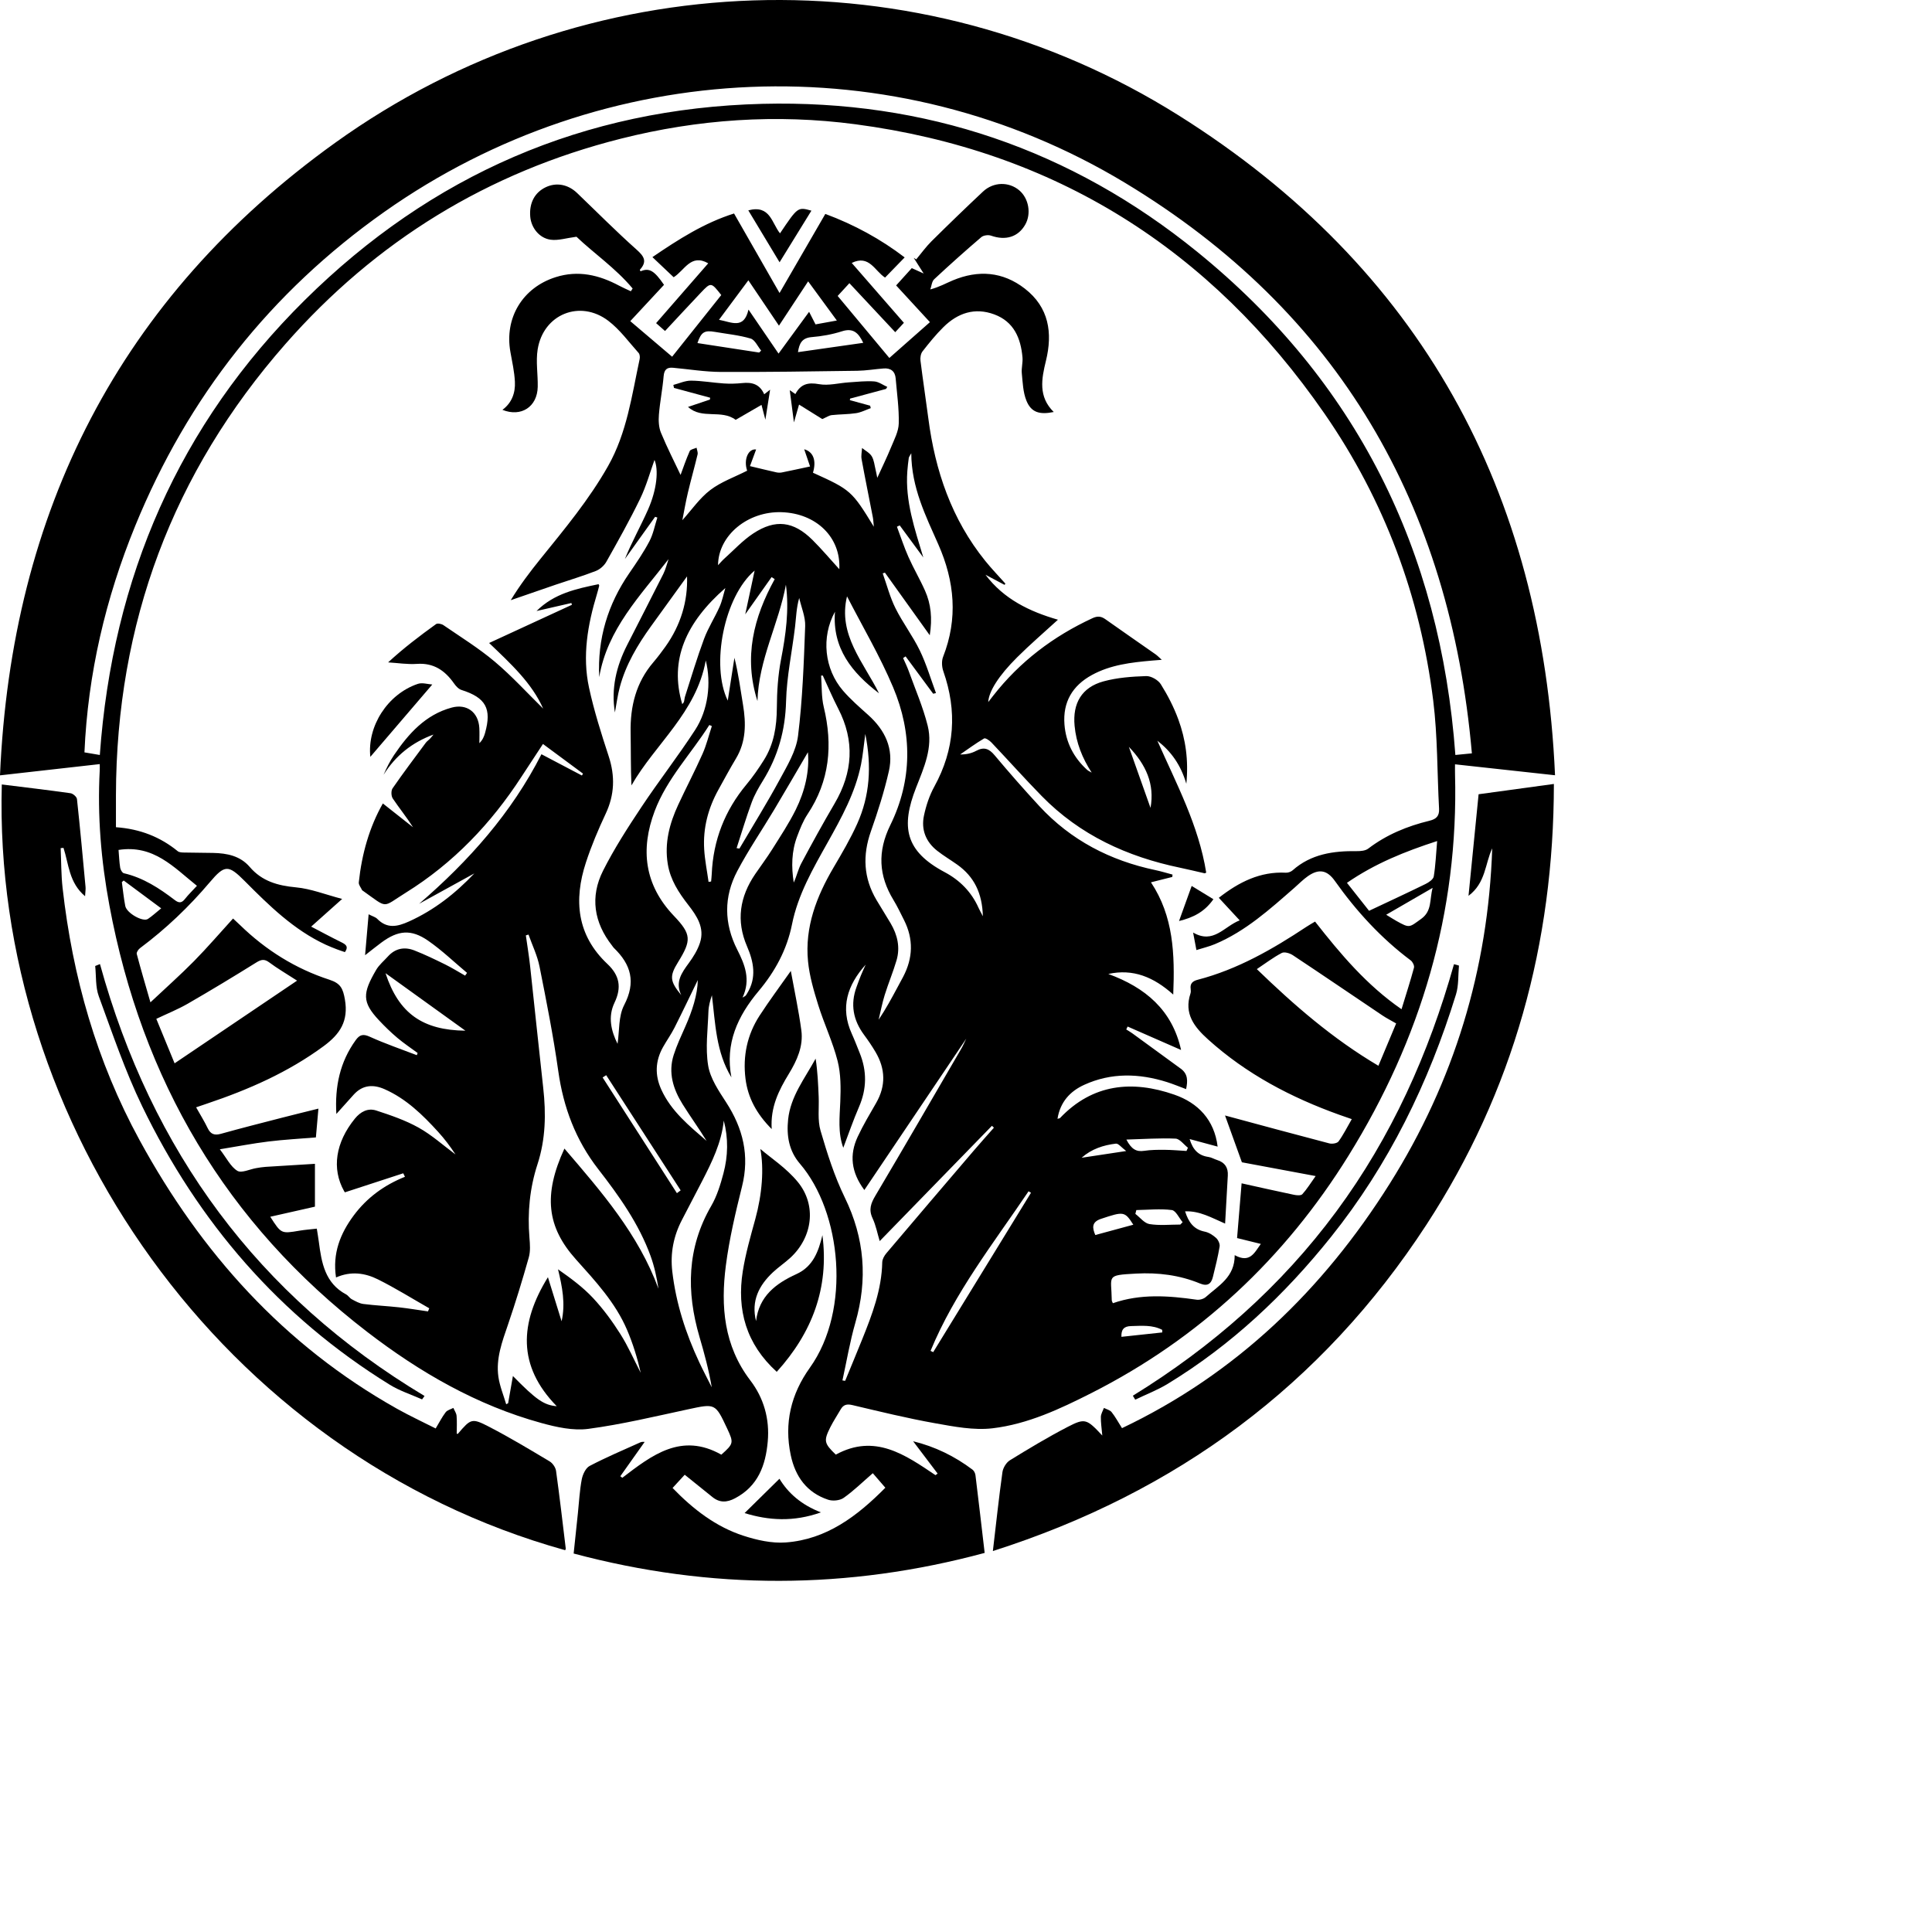 <?xml version="1.0" encoding="utf-8"?>
<!-- Generator: Adobe Illustrator 28.0.0, SVG Export Plug-In . SVG Version: 6.00 Build 0)  -->
<svg version="1.1" id="Sif4" xmlns="http://www.w3.org/2000/svg" xmlns:xlink="http://www.w3.org/1999/xlink" x="0px" y="0px"
	 viewBox="0 0 1024 1024" style="enable-background:new 0 0 1024 1024;" xml:space="preserve">
<path d="M442.988,770.98c20.678-11.278,36.712,0.038,52.842,10.886c0.376-0.279,0.751-0.557,1.127-0.835
	c-4.288-5.661-8.576-11.323-12.98-17.137c11.525,2.81,22.011,7.91,31.511,15.081c0.808,0.61,1.404,1.903,1.532,2.948
	c1.66,13.516,3.218,27.044,4.87,41.152c-72.514,19.578-144.902,19.8-217.846,0.325c0.769-7.294,1.513-14.358,2.257-21.421
	c0.627-5.96,0.916-11.984,2.033-17.85c0.497-2.611,2.069-6.039,4.176-7.143c8.78-4.601,17.939-8.48,26.992-12.55
	c0.794-0.357,1.832-0.17,2.176-0.194c-4.234,5.972-8.563,12.078-12.893,18.185c0.351,0.276,0.702,0.553,1.054,0.829
	c15.67-11.971,31.282-24.195,52.483-12.256c6.515-5.805,6.625-6.292,3.102-13.805c-6.337-13.515-6.297-13.325-20.746-10.227
	c-17.551,3.763-35.07,7.987-52.824,10.356c-8.054,1.075-16.9-0.891-24.94-3.102c-34.186-9.402-64.388-26.849-92.271-48.274
	c-74.903-57.554-119.452-133.618-136.67-226.112c-4.405-23.662-6.411-47.505-5.114-71.58c0.061-1.128,0.008-2.263,0.008-3.265
	C35.476,406.95,18.341,408.882,0,410.95C6.018,271.249,63.305,157.747,177.657,75.669C310.258-19.508,486.816-25.542,624.79,61.211
	c128.135,80.566,192.764,199.017,199.407,349.69c-18.274-1.999-35.362-3.869-53.009-5.8c0,1.707-0.04,3.444,0.006,5.179
	c1.951,73.216-18.111,140.447-56.458,202.253c-33.728,54.361-78.97,96.792-136.27,125.816c-16.631,8.424-33.733,16.459-52.35,18.668
	c-9.948,1.18-20.479-0.888-30.535-2.677c-14.71-2.617-29.256-6.189-43.81-9.62c-2.967-0.7-4.774-0.204-6.224,2.326
	c-1.817,3.172-3.872,6.223-5.501,9.487C436.466,763.706,436.811,765.021,442.988,770.98z M220.925,559.271
	c0.142-0.387,0.284-0.774,0.426-1.16c-3.596-2.659-7.338-5.145-10.747-8.024c-3.428-2.895-6.669-6.045-9.739-9.322
	c-9.083-9.693-8.688-14.338-1.511-26.676c1.555-2.674,4.108-4.771,6.22-7.117c3.936-4.373,8.846-5.272,14.085-3.215
	c5.544,2.177,10.932,4.781,16.282,7.414c3.621,1.782,7.057,3.939,10.576,5.928c0.344-0.484,0.689-0.968,1.033-1.451
	c-6.854-5.734-13.339-12-20.655-17.068c-9.026-6.253-15.951-5.533-24.778,1.014c-2.55,1.892-5.022,3.889-8.618,6.684
	c0.692-7.995,1.257-14.516,1.878-21.689c2.243,1.15,3.652,1.496,4.517,2.377c5.29,5.39,10.652,4.243,16.91,1.412
	c13.35-6.039,24.543-14.835,34.598-25.453c-9.749,5.363-19.497,10.727-29.246,16.09c26.285-22.666,48.946-48.064,64.819-79.258
	c7.653,4.024,14.549,7.651,21.445,11.277c0.195-0.334,0.389-0.668,0.584-1.002c-7-5.181-14-10.363-21.223-15.71
	c-4.149,6.321-7.813,11.852-11.427,17.417c-16.097,24.788-36.101,45.751-61.272,61.399c-12.909,8.025-9.106,8.629-22.756-1.017
	c-0.136-0.096-0.335-0.165-0.395-0.297c-0.634-1.38-1.902-2.839-1.765-4.147c1.575-15.003,5.607-29.271,12.752-41.831
	c5.42,4.277,10.705,8.448,15.989,12.618c-3.479-5.465-7.353-10.2-10.743-15.259c-0.863-1.288-0.95-4.134-0.098-5.367
	c5.665-8.194,11.671-16.152,17.605-24.158c0.586-0.79,1.472-1.352,2.159-2.076c0.683-0.72,1.29-1.511,1.931-2.27
	c-11.365,4.152-20.135,11.196-26.469,21.327c1.613-3.674,3.354-7.23,5.557-10.472c7.705-11.34,16.608-21.352,30.52-25.144
	c8.022-2.186,14.217,2.438,14.682,10.82c0.148,2.673,0.023,5.361,0.023,8.043c1.728-1.709,2.47-3.51,2.998-5.372
	c3.671-12.952,0.381-18.787-12.505-22.85c-1.527-0.481-2.935-2.038-3.916-3.435c-4.813-6.858-10.768-10.995-19.686-10.373
	c-5.041,0.351-10.165-0.495-15.252-0.802c8.149-7.518,16.697-14.013,25.403-20.288c0.787-0.567,2.892-0.139,3.889,0.546
	c9.184,6.315,18.746,12.213,27.234,19.374c9.177,7.742,17.323,16.707,25.647,24.873c-5.993-13.54-17.086-23.722-28.641-34.778
	c15.042-6.941,29.455-13.592,43.868-20.244c-0.086-0.317-0.172-0.633-0.257-0.95c-6.016,1.381-12.033,2.763-18.482,4.243
	c9.373-9.33,21.132-11.784,32.885-14.219c0.23,0.504,0.371,0.659,0.342,0.771c-0.372,1.444-0.732,2.893-1.165,4.32
	c-4.942,16.277-7.89,32.878-4.251,49.715c2.657,12.296,6.494,24.374,10.419,36.347c3.451,10.525,3.159,20.409-1.576,30.494
	c-3.948,8.409-7.593,17.033-10.48,25.854c-6.537,19.973-4.807,38.556,11.379,53.775c6.474,6.087,7.641,12.462,3.767,20.554
	c-3.595,7.507-1.763,15.029,1.62,21.786c1.031-6.794,0.416-14.607,3.486-20.502c6.363-12.218,3.675-21.545-5.46-30.343
	c-0.356-0.343-0.606-0.793-0.915-1.186c-9.652-12.283-11.776-25.887-4.784-39.746c5.891-11.677,13.047-22.773,20.301-33.69
	c9.206-13.856,19.476-27.01,28.529-40.959c6.875-10.594,8.585-24.79,5.596-36.768c-5.042,27.753-26.773,44.174-39.397,66.229
	c-0.404-9.549-0.269-18.845-0.435-28.135c-0.248-13.781,2.861-26.387,12.025-37.104c2.271-2.655,4.385-5.457,6.415-8.302
	c8.155-11.433,11.929-24.147,11.465-37.242c-6.185,8.555-12.656,17.486-19.106,26.433c-7.142,9.906-13.34,20.328-16.531,32.231
	c-1.179,4.4-1.749,8.964-2.596,13.454c-2.09-12.715,0.763-24.475,6.445-35.671c6.395-12.602,12.901-25.149,19.229-37.784
	c1.227-2.45,1.855-5.2,2.76-7.811c-14.997,19.411-32.477,37.153-36.745,62.532c-1.004-20.284,4.53-38.542,15.95-55.12
	c3.769-5.472,7.548-10.996,10.639-16.856c2.039-3.866,2.858-8.374,4.223-12.595c-0.396-0.133-0.792-0.265-1.188-0.398
	c-5.343,7.46-10.686,14.92-16.029,22.379c3.625-8.979,8.336-17.338,12.214-26.068c4.889-11.004,5.672-21.334,3.483-26.455
	c-2.292,6.32-4.309,13.746-7.605,20.553c-5.505,11.367-11.712,22.402-17.909,33.416c-1.158,2.058-3.396,4.034-5.587,4.887
	c-6.956,2.709-14.135,4.841-21.209,7.25c-7.97,2.714-15.921,5.487-23.88,8.234c4.803-7.882,10.178-14.997,15.78-21.928
	c12.768-15.797,25.75-31.378,35.821-49.193c9.99-17.671,12.562-37.361,16.72-56.655c0.22-1.02,0.092-2.551-0.535-3.25
	c-5.208-5.808-9.907-12.348-16.021-17.013c-15.038-11.476-34.507-3.554-37.498,15.118c-1.032,6.445,0.173,13.223,0.036,19.842
	c-0.22,10.629-8.823,16.178-18.706,12.188c5.034-3.721,6.898-9.051,6.606-14.888c-0.265-5.279-1.43-10.525-2.375-15.754
	c-3.267-18.077,6.445-34.132,23.976-39.687c11.949-3.786,22.971-1.174,33.627,4.51c2.025,1.08,4.145,1.985,6.221,2.97
	c0.318-0.487,0.636-0.973,0.954-1.46c-9.036-10.82-20.753-18.803-29.77-27.438c-5.407,0.7-9.688,2.122-13.699,1.571
	c-6.054-0.83-10.291-6.376-10.797-12.166c-0.633-7.243,2.341-12.885,8.262-15.678c5.59-2.636,11.765-1.504,16.558,3.088
	c10.468,10.029,20.679,20.344,31.499,29.975c4.055,3.61,5.758,6.317,1.797,10.684c-0.094,0.103,0.204,0.562,0.332,0.85
	c4.564-1.97,7.236-0.456,12.447,7.165c-5.804,6.248-11.644,12.533-17.88,19.245c7.668,6.518,14.787,12.569,22.179,18.853
	c9.236-11.589,17.698-22.205,26.046-32.68c-5.365-6.842-5.473-6.893-10.784-1.297c-6.296,6.634-12.496,13.361-19.021,20.351
	c-1.633-1.439-3.066-2.701-4.732-4.169c9.393-10.78,18.517-21.251,27.629-31.707c-9.263-5.283-12.559,3.821-18.324,7.381
	c-3.688-3.494-7.278-6.893-11.258-10.664c13.873-9.471,27.539-18.164,43.267-23.122c8.018,14.012,15.888,27.766,24.114,42.142
	c8.4-14.51,16.298-28.154,24.263-41.913c15.4,5.718,29.384,13.365,42.052,23.048c-3.745,3.855-7.062,7.27-10.385,10.69
	c-5.449-3.454-8.363-12.314-17.668-7.759c9.322,10.702,18.447,21.178,27.648,31.741c-1.648,1.781-2.992,3.233-4.592,4.963
	c-8.109-8.67-16.025-17.133-24.296-25.977c-2.198,2.394-3.964,4.317-6.218,6.771c9.037,10.842,18.121,21.742,27.395,32.869
	c7.73-6.823,14.521-12.817,21.509-18.985c-6.383-6.934-12.305-13.366-17.913-19.459c3.085-3.412,5.746-6.356,8.298-9.18
	c1.992,0.906,3.568,1.623,6.294,2.863c-2.212-3.479-3.744-5.889-5.276-8.299c0.443,0.271,0.886,0.541,1.328,0.812
	c2.678-3.206,5.124-6.646,8.079-9.573c8.996-8.913,18.1-17.722,27.337-26.385c5.52-5.177,13.704-5.28,19.176-0.659
	c5.066,4.278,6.49,12.394,3.19,18.192c-3.744,6.579-10.398,8.575-18.119,5.85c-1.484-0.524-4.015-0.196-5.165,0.789
	c-8.479,7.255-16.81,14.689-24.967,22.304c-1.265,1.181-1.402,3.57-2.061,5.401c4.84-1.286,8.291-3.279,11.939-4.8
	c13.497-5.627,26.494-4.67,38.16,4.383c12.778,9.916,14.818,23.412,11.181,38.27c-2.347,9.588-4.139,18.992,4.138,27.118
	c-7.63,1.566-11.987,0.164-14.493-6.042c-1.788-4.428-1.947-9.577-2.43-14.444c-0.276-2.776,0.607-5.664,0.36-8.448
	c-0.903-10.215-4.561-18.949-14.953-22.799c-10.332-3.828-19.379-0.737-26.94,6.731c-4.017,3.967-7.602,8.403-11.083,12.86
	c-0.947,1.212-1.288,3.332-1.09,4.934c1.268,10.235,2.844,20.431,4.172,30.659c3.6,27.738,12.363,53.41,30.152,75.452
	c3.372,4.179,7.118,8.056,10.691,12.073c-0.156,0.212-0.311,0.424-0.467,0.635c-3.368-1.787-6.735-3.574-10.103-5.361
	c9.749,12.962,23.405,19.514,38.416,23.84c-7.459,6.835-14.785,13.117-21.608,19.903c-9.89,9.837-15.054,18.141-15.336,23.748
	c1.016-1.307,1.814-2.339,2.618-3.367c14.132-18.074,31.876-31.492,52.637-41.103c2.606-1.207,4.551-1.064,6.829,0.553
	c8.822,6.262,17.738,12.392,26.595,18.605c0.992,0.696,1.833,1.608,3.296,2.911c-2.297,0.183-3.753,0.288-5.206,0.416
	c-10.974,0.966-21.888,2.212-31.793,7.615c-10.384,5.665-15.5,14.411-14.58,26.243c0.74,9.512,4.879,17.547,11.953,23.998
	c0.703,0.641,1.646,1.019,2.477,1.519c-5.024-7.756-8.219-15.807-9.062-24.826c-1.113-11.909,3.78-20.397,15.342-23.545
	c7.269-1.98,15.033-2.544,22.606-2.79c2.604-0.085,6.34,2.065,7.755,4.324c3.673,5.867,6.907,12.154,9.287,18.651
	c3.862,10.544,5.468,21.552,4.238,34.096c-2.967-10.059-8.062-17.14-15.36-22.82c10.101,22.828,21.927,44.972,25.895,69.919
	c-0.536,0.244-0.697,0.389-0.818,0.362c-4.362-0.984-8.704-2.059-13.081-2.969c-27.989-5.818-53.067-17.317-73.299-37.998
	c-9.085-9.287-17.74-18.994-26.683-28.421c-0.995-1.048-3.174-2.482-3.835-2.093c-4.379,2.578-8.493,5.605-12.693,8.486
	c3.305,0.051,6.078-0.628,8.516-1.932c4.095-2.192,6.783-1.167,9.707,2.319c7.703,9.186,15.617,18.21,23.756,27.014
	c16.71,18.075,37.532,28.845,61.48,33.889c3.06,0.645,6.06,1.576,9.087,2.374c-0.035,0.419-0.069,0.838-0.104,1.257
	c-3.885,0.978-7.769,1.955-11.318,2.848c11.974,18.039,12.678,38.006,11.811,59.491c-10.385-9.312-21.295-13.802-34.421-10.915
	c19.576,7.145,33.872,19.065,38.572,40.286c-9.706-4.255-19.017-8.337-28.328-12.419c-0.242,0.515-0.484,1.03-0.726,1.544
	c1.07,0.679,2.182,1.302,3.205,2.046c8.585,6.242,17.159,12.5,25.726,18.766c3.781,2.766,3.718,6.466,2.783,10.81
	c-3.64-1.35-6.846-2.699-10.151-3.738c-14.77-4.643-29.508-5.073-43.835,1.456c-7.549,3.441-12.752,9.147-14.173,18.019
	c0.754-0.225,1.157-0.221,1.346-0.42c17.335-18.213,38.319-20.137,60.63-12.366c12.511,4.357,21.162,13.308,22.9,27.519
	c-5.046-1.359-9.743-2.625-14.838-3.997c1.686,5.668,4.686,8.731,9.926,9.466c1.607,0.225,3.102,1.162,4.685,1.656
	c4.09,1.276,5.876,4.026,5.619,8.273c-0.502,8.292-0.937,16.587-1.429,25.404c-7.221-3.115-13.515-6.827-21.21-6.487
	c1.817,5.731,4.567,9.583,10.388,10.743c2.172,0.433,4.363,1.825,6.036,3.341c1.131,1.024,2.115,3.152,1.88,4.574
	c-0.893,5.398-2.243,10.726-3.55,16.049c-0.913,3.716-2.819,5.2-6.896,3.517c-10.796-4.456-22.179-5.866-33.765-5.242
	c-16.372,0.882-13.12,0.971-12.959,14.133c0.005,0.439,0.318,0.874,0.589,1.571c14.653-5.109,29.492-3.995,44.403-1.863
	c1.543,0.221,3.697-0.392,4.846-1.422c6.688-6,15.402-10.54,15.318-22.188c8.069,4.407,10.422-1.232,13.855-5.952
	c-4.51-1.112-8.609-2.123-12.592-3.106c0.8-9.671,1.56-18.852,2.401-29.011c9.683,2.14,18.719,4.192,27.789,6.087
	c1.424,0.298,3.65,0.484,4.382-0.312c2.379-2.586,4.237-5.652,7.077-9.627c-14.163-2.644-26.987-5.038-39.095-7.298
	c-2.997-8.315-5.949-16.505-8.944-24.813c18.107,4.882,36.667,9.94,55.279,14.799c1.495,0.39,4.146-0.015,4.89-1.043
	c2.589-3.573,4.576-7.584,7.017-11.82c-2.528-0.878-4.538-1.556-6.535-2.272c-25.601-9.184-49.313-21.617-69.666-39.993
	c-7.32-6.608-12.821-13.627-9.314-24.277c0.251-0.762,0.233-1.674,0.119-2.485c-0.413-2.931,1.153-4.165,3.73-4.835
	c21.08-5.48,39.637-16.155,57.6-28.049c1.466-0.971,3.006-1.828,4.602-2.792c13.563,17.299,27.345,33.669,45.83,46.457
	c2.374-7.759,4.664-14.84,6.601-22.015c0.292-1.08-0.7-3.093-1.714-3.852c-15.762-11.806-28.865-26.117-40.213-42.124
	c-4.073-5.745-8.412-6.616-14.234-2.583c-2.585,1.79-4.808,4.103-7.191,6.184c-13.047,11.394-25.906,23.07-42.173,29.894
	c-3.077,1.291-6.375,2.056-9.79,3.132c-0.668-3.53-1.147-6.063-1.756-9.282c10.843,6.314,16.384-3.246,24.696-6.456
	c-4.048-4.37-7.49-8.085-11.074-11.955c10.716-8.374,21.912-14.013,35.541-13.306c1.185,0.062,2.694-0.476,3.584-1.264
	c9.802-8.681,21.619-10.333,34.057-10.166c2.025,0.027,4.523-0.199,6.017-1.339c9.724-7.417,20.729-11.93,32.464-14.772
	c3.675-0.89,5.283-2.548,5.077-6.388c-1.028-19.112-0.743-38.378-3.101-57.318c-6.873-55.205-25.891-106.206-57.557-151.995
	c-60.4-87.338-142.88-139.453-248.656-153.443c-41.923-5.545-83.445-2.69-124.384,7.645
	c-70.507,17.801-129.869,54.285-177.75,108.817c-59.894,68.214-89.588,148.119-89.831,238.927
	c-0.015,5.621-0.002,11.242-0.002,17.184c12.839,0.924,23.472,5.155,32.772,12.724c0.777,0.633,2.172,0.671,3.287,0.697
	c5.16,0.123,10.324,0.096,15.485,0.212c7.336,0.165,14.315,1.528,19.377,7.438c6.501,7.589,14.864,9.908,24.547,10.81
	c7.858,0.732,15.499,3.795,24.43,6.137c-6.058,5.41-10.749,9.6-16.429,14.672c5.688,2.963,10.719,5.686,15.849,8.209
	c2.337,1.149,4.187,2.196,2.056,5.301c-1.383-0.475-2.789-0.908-4.156-1.439c-2.012-0.782-4.031-1.559-5.988-2.467
	c-16.975-7.877-30.031-20.743-42.981-33.759c-8.651-8.695-10.589-8.721-18.519,0.646c-11.036,13.036-23.297,24.715-36.984,34.926
	c-0.886,0.661-1.937,2.237-1.717,3.072c2.165,8.211,4.582,16.355,7.252,25.645c8.37-7.873,15.977-14.611,23.088-21.836
	c7.107-7.221,13.718-14.931,20.699-22.594c1.394,1.301,2.619,2.404,3.8,3.552c13.586,13.208,29.334,23.061,47.304,28.895
	c5.873,1.907,7.17,4.612,8.182,10.481c1.969,11.421-2.553,18.287-11.214,24.675c-18.87,13.917-39.921,23.116-61.927,30.518
	c-1.806,0.607-3.607,1.227-5.721,1.947c2.276,4.053,4.405,7.44,6.122,11.024c1.569,3.275,3.63,3.963,7.08,2.999
	c10.72-2.994,21.515-5.724,32.294-8.506c6.336-1.636,12.695-3.177,19.328-4.831c-0.492,5.613-0.909,10.362-1.339,15.263
	c-8.656,0.723-16.976,1.163-25.225,2.178c-8.257,1.016-16.444,2.608-25.689,4.115c3.63,4.718,5.735,9.242,9.281,11.411
	c2.216,1.356,6.601-0.857,10.019-1.429c1.641-0.275,3.291-0.558,4.947-0.666c8.559-0.558,17.123-1.06,26.163-1.611
	c0,8.3,0,15.532,0,22.707c-8.01,1.809-15.753,3.557-23.675,5.346c5.806,9.062,5.799,9.022,15.444,7.388
	c2.918-0.495,5.885-0.702,9.216-1.086c0.389,2.501,0.788,4.752,1.083,7.017c1.437,11.035,3.238,21.851,14.449,27.839
	c1.143,0.61,1.889,1.965,3.032,2.573c1.938,1.031,3.985,2.224,6.096,2.495c6.265,0.804,12.596,1.083,18.878,1.776
	c5.147,0.567,10.26,1.434,15.389,2.167c0.227-0.549,0.453-1.098,0.68-1.647c-9.032-5.144-17.873-10.673-27.16-15.306
	c-6.807-3.395-14.267-4.549-22.258-1.037c-1.939-12.73,2.223-23.23,9.378-32.866c6.988-9.41,16.17-16.101,27.153-20.494
	c-0.299-0.619-0.597-1.239-0.896-1.858c-10.152,3.313-20.305,6.626-30.907,10.086c0.313,0.43-0.133-0.069-0.452-0.638
	c-6.677-11.91-4.523-25.794,5.681-38.37c3.073-3.787,6.975-5.78,11.383-4.341c7.661,2.501,15.436,5.158,22.429,9.063
	c6.986,3.901,13.073,9.414,19.555,14.22c-2.777-4.25-5.839-8.294-9.242-12.027c-8.222-9.02-16.925-17.511-28.315-22.554
	c-6.044-2.676-11.684-2.33-16.396,2.877c-2.953,3.264-5.881,6.55-9.194,10.242c-0.859-14.581,1.903-27.572,10.271-39.146
	c2.085-2.883,3.901-3.405,7.456-1.786C204.115,553.18,212.595,556.06,220.925,559.271z M446.507,731.658
	c0.482,0.071,0.965,0.142,1.447,0.213c3.017-7.342,6.076-14.667,9.041-22.031c5.289-13.136,10.318-26.331,10.609-40.798
	c0.033-1.623,1.079-3.485,2.182-4.789c15.389-18.184,30.857-36.301,46.336-54.409c3.503-4.098,7.117-8.102,10.68-12.149
	c-0.352-0.332-0.705-0.664-1.057-0.996c-19.847,20.389-39.695,40.777-59.489,61.112c-1.186-3.935-1.983-8.274-3.792-12.138
	c-2.132-4.553-0.883-7.889,1.495-11.901c15.344-25.895,30.418-51.951,45.556-77.967c0.914-1.571,1.625-3.259,2.644-5.328
	c-18.154,26.963-35.97,53.423-54.038,80.257c-7.069-9.52-7.949-18.721-3.537-28.195c2.87-6.162,6.386-12.034,9.784-17.937
	c5.233-9.092,4.943-18.079-0.294-26.979c-1.853-3.149-3.921-6.191-6.098-9.128c-5.786-7.808-7.37-16.211-3.971-25.422
	c0.747-2.026,1.467-4.064,2.285-6.061c0.793-1.938,1.695-3.83,2.55-5.743c-9.716,10.827-13.649,22.796-7.357,36.673
	c1.509,3.328,2.798,6.757,4.173,10.145c3.89,9.578,3.786,19.022-0.359,28.586c-3.047,7.031-5.53,14.306-8.34,21.671
	c-2.935-8.009-1.914-16.196-1.583-24.465c0.288-7.185,0.322-14.692-1.431-21.573c-2.571-10.096-7.158-19.66-10.27-29.643
	c-2.359-7.566-4.648-15.346-5.407-23.181c-1.756-18.109,4.501-34.32,13.543-49.694c4.462-7.586,8.964-15.219,12.554-23.232
	c6.641-14.82,7.723-30.356,4.263-47.553c-0.856,6.272-1.269,11.243-2.247,16.1c-3.034,15.062-10.379,28.329-17.776,41.542
	c-7.727,13.802-15.679,27.539-18.823,43.276c-2.688,13.451-9.018,25.027-17.666,35.335c-11.171,13.315-17.878,27.833-14.452,45.776
	c-8.197-13.45-8.511-28.601-10.337-43.533c-0.94,2.839-1.737,5.691-1.836,8.567c-0.328,9.58-1.679,19.377-0.156,28.685
	c1.119,6.84,5.58,13.398,9.51,19.459c8.965,13.824,12.541,28.232,8.456,44.594c-3.459,13.851-6.755,27.847-8.582,41.977
	c-2.788,21.564-1.066,42.475,12.944,60.829c7.17,9.394,10.326,20.433,9.264,32.407c-1.126,12.69-5.14,23.672-17.334,30.102
	c-4.324,2.28-8.141,2.461-11.991-0.651c-4.747-3.838-9.508-7.659-14.681-11.824c-2.054,2.237-4.133,4.501-6.442,7.015
	c10.966,11.316,22.928,20.562,37.586,25.322c7.137,2.318,15.039,4.099,22.404,3.553c21.631-1.604,37.865-13.937,52.789-29.013
	c-2.455-2.841-4.661-5.393-6.646-7.691c-5.553,4.803-10.201,9.39-15.472,13.092c-2.021,1.419-5.781,1.772-8.203,0.967
	c-11.292-3.751-17.403-12.219-19.819-23.618c-3.599-16.981,0.139-32.371,10.138-46.357c22.022-30.803,16.73-82.528-5.296-108.152
	c-5.796-6.743-7.138-14.782-6.235-23.417c1.281-12.264,8.829-21.703,14.579-32.24c1.064,6.822,1.342,13.564,1.621,20.307
	c0.247,5.973-0.65,12.282,0.98,17.85c3.529,12.056,7.368,24.213,12.859,35.461c10.564,21.639,12.193,43.46,5.58,66.408
	C450.459,711.131,448.749,721.471,446.507,731.658z M780.13,399.292c-11.498-131.605-70.607-234.085-183.801-302.367
	c-122.49-73.891-276.123-66.837-392.671,15.415c-60.235,42.51-104.11,98.177-131.982,166.361
	c-15.718,38.45-25.101,78.383-26.917,120.071c3.072,0.522,5.451,0.927,8.148,1.386c6.709-94.034,41.916-175.074,108.661-241.12
	c66.96-66.26,148.024-101.643,242.601-104.001c86.277-2.151,163.501,24.146,230.358,78.412
	c84.385,68.493,128.918,158.212,136.851,266.703C774.078,399.887,776.483,399.651,780.13,399.292z M397.496,247.05
	c5.444,1.296,9.713,2.348,14.003,3.306c0.917,0.205,1.946,0.241,2.864,0.058c4.707-0.938,9.394-1.973,14.99-3.166
	c-0.881-2.588-2.038-5.989-3.107-9.131c4.756,1.327,6.591,5.851,4.639,12.44c19.988,9.032,20.642,9.606,32.263,28.613
	c-0.216-2.137-0.253-3.599-0.526-5.015c-1.981-10.264-4.081-20.506-5.96-30.788c-0.347-1.897,0.142-3.946,0.245-5.925
	c1.756,1.436,4.022,2.562,5.133,4.39c1.232,2.029,1.44,4.691,2.036,7.092c0.357,1.44,0.605,2.907,0.897,4.341
	c2.567-5.642,5.118-10.839,7.304-16.186c1.678-4.104,3.977-8.369,4.082-12.61c0.197-7.944-0.957-15.925-1.629-23.884
	c-0.326-3.859-2.653-5.58-6.413-5.292c-4.644,0.356-9.273,1.163-13.916,1.228c-24.112,0.341-48.227,0.725-72.34,0.616
	c-8.45-0.038-16.892-1.446-25.34-2.215c-3.269-0.298-4.689,1.001-4.984,4.497c-0.571,6.788-1.94,13.508-2.496,20.296
	c-0.261,3.185-0.108,6.753,1.085,9.641c3.273,7.925,7.197,15.581,10.398,22.359c1.291-3.466,2.859-8.142,4.847-12.632
	c0.418-0.943,2.379-1.203,3.629-1.778c0.2,1.192,0.794,2.477,0.535,3.559c-1.619,6.779-3.535,13.487-5.14,20.268
	c-1.174,4.958-2.022,9.992-2.935,14.586c4.976-5.517,9.174-11.701,14.812-15.993c5.743-4.371,12.904-6.879,19.536-10.249
	c-2.021-5.945,0.649-11.825,4.751-11.235C399.682,241.151,398.546,244.217,397.496,247.05z M271.856,729.318
	c12.297,12.547,16.435,15.451,23.23,16.005c-20.992-21.425-19.644-44.198-4.677-68.371c2.444,7.874,4.815,15.508,7.246,23.341
	c2.126-9.35,0.353-18.247-1.895-27.535c6.739,4.714,13.195,9.464,18.571,15.222c5.416,5.801,10.194,12.33,14.449,19.048
	c4.135,6.528,7.253,13.701,10.818,20.591c-1.774-7.819-4.125-15.427-7.228-22.716c-6.171-14.497-16.804-25.899-27.134-37.422
	c-15.352-17.125-17.424-34.074-6.082-58.711c19.573,22.825,39.262,45.405,49.848,74.28c-0.931-6-2.174-11.837-4.196-17.39
	c-6.227-17.104-16.691-31.781-27.714-45.975c-11.987-15.437-18.484-32.732-21.199-51.989c-2.62-18.576-6.268-37.02-9.94-55.427
	c-1.157-5.799-3.847-11.291-5.835-16.924c-0.471,0.145-0.941,0.291-1.412,0.436c0.761,5.411,1.662,10.807,2.257,16.237
	c2.358,21.509,4.539,43.037,6.948,64.54c1.536,13.715,1.296,27.216-3.027,40.499c-4.122,12.665-5.368,25.68-4.267,38.965
	c0.286,3.456,0.57,7.168-0.348,10.422c-3.373,11.957-7.004,23.857-11.022,35.613c-3.088,9.034-6.484,17.999-5.09,27.688
	c0.711,4.943,2.712,9.7,4.13,14.542c0.342-0.179,0.684-0.357,1.025-0.536C270.107,739.244,270.901,734.737,271.856,729.318z
	 M496.089,367.336c-0.494,0.12-0.987,0.239-1.481,0.359c-4.874-6.597-9.749-13.194-14.623-19.791
	c-0.441,0.294-0.882,0.589-1.322,0.883c0.981,2.245,2.093,4.443,2.921,6.743c3.48,9.669,7.623,19.181,10.107,29.105
	c2.889,11.544-1.996,22.233-6.14,32.802c-8.161,20.817-5.848,33.683,15.186,44.846c7.976,4.233,14.145,10.459,17.895,18.849
	c0.498,1.114,1.111,2.177,2.307,4.499c-0.317-12.341-4.696-21.032-13.584-27.359c-3.522-2.508-7.276-4.71-10.662-7.383
	c-6.003-4.738-8.543-11.212-6.976-18.597c1.122-5.287,2.895-10.654,5.49-15.373c10.864-19.753,12.179-40.026,4.776-61.16
	c-0.808-2.306-0.989-5.419-0.121-7.632c7.959-20.291,6.133-39.967-2.53-59.581c-6.697-15.162-14.242-30.141-14.34-48.321
	c-0.78,1.447-1.246,1.956-1.325,2.52c-0.32,2.3-0.581,4.613-0.757,6.929c-1.217,15.98,3.948,30.746,8.462,45.78
	c-4.168-5.661-8.336-11.322-12.503-16.983c-0.49,0.235-0.98,0.469-1.471,0.704c2.013,5.357,3.782,10.824,6.104,16.044
	c2.696,6.062,6.097,11.81,8.791,17.873c3.152,7.095,3.918,14.586,2.499,23.606c-8.372-11.694-16.065-22.438-23.758-33.182
	c-0.391,0.128-0.782,0.256-1.173,0.384c2.199,6.165,3.839,12.608,6.736,18.425c3.844,7.718,9.17,14.704,12.926,22.456
	C491.014,351.992,493.282,359.795,496.089,367.336z M442.55,324.23c-7.397,13.455-5.651,30.382,4.315,41.896
	c4.01,4.633,8.703,8.702,13.283,12.807c8.969,8.039,13.687,17.881,10.971,29.818c-2.454,10.785-5.833,21.408-9.518,31.85
	c-4.494,12.739-3.941,24.77,2.956,36.423c2.455,4.149,5.057,8.211,7.505,12.365c3.607,6.122,5.151,12.708,3.113,19.632
	c-1.822,6.192-4.345,12.175-6.263,18.342c-1.333,4.288-2.166,8.732-3.222,13.107c3.84-5.717,6.879-11.37,9.919-17.021
	c1.023-1.903,2.064-3.798,3.071-5.71c5.245-9.961,5.57-20.01,0.455-30.121c-1.8-3.558-3.499-7.188-5.57-10.586
	c-7.898-12.961-8.547-25.729-1.682-39.71c11.716-23.859,11.697-48.777,1.512-72.981c-6.999-16.634-16.278-32.309-24.459-48.26
	c-4.932,20.283,8.775,34.956,16.957,51.383C451.609,356.536,441.065,343.676,442.55,324.23z M410.603,306.965
	c-0.545-0.367-1.09-0.734-1.636-1.1c-4.626,6.533-9.252,13.065-13.976,19.736c1.628-7.575,3.248-15.117,4.982-23.187
	c-16.163,13.676-23.375,50.236-14.247,68.92c1.148-7.373,2.341-15.037,3.534-22.701c2.129,8.509,3.194,16.732,4.549,24.908
	c1.644,9.918,1.656,19.512-3.746,28.514c-3.251,5.416-6.237,10.991-9.299,16.519c-5.446,9.833-8.221,20.375-7.531,31.609
	c0.354,5.772,1.521,11.494,2.321,17.239c0.448-0.066,0.896-0.133,1.344-0.2c0.114-1.317,0.279-2.631,0.335-3.951
	c0.765-17.91,6.921-33.685,18.409-47.476c3.398-4.079,6.449-8.493,9.27-12.997c5.283-8.434,6.778-17.774,6.83-27.671
	c0.045-8.574,0.606-17.281,2.231-25.679c2.534-13.101,4.344-26.129,2.574-39.562c-3.804,20.734-14.462,39.713-15.089,61.675
	C394.061,348.339,399.43,327.268,410.603,306.965z M666.144,513.653c19.688,19.04,40.127,36.865,64.443,51.227
	c3.233-7.718,6.263-14.951,9.4-22.438c-2.735-1.583-5.089-2.771-7.26-4.231c-15.838-10.645-31.604-21.399-47.509-31.943
	c-1.587-1.052-4.459-1.912-5.857-1.181C674.834,507.455,670.716,510.606,666.144,513.653z M157.463,519.755
	c-5.939-3.84-10.519-6.486-14.721-9.635c-2.607-1.954-4.308-1.597-6.934,0.04c-11.969,7.459-24.044,14.757-36.26,21.803
	c-5.232,3.018-10.898,5.282-16.698,8.047c3.138,7.636,6.13,14.916,9.689,23.575C114.411,548.819,135.431,534.629,157.463,519.755z
	 M361.084,527.446c-3.353-6.886,0.21-11.834,3.987-16.978c2.42-3.297,4.688-6.959,5.936-10.81c2.563-7.907-1.645-14.17-6.234-20.062
	c-5.056-6.491-9.457-13.233-10.832-21.604c-1.835-11.166,0.906-21.487,5.528-31.449c4.196-9.045,8.84-17.887,12.889-26.996
	c2.091-4.704,3.318-9.792,4.936-14.707c-0.446-0.192-0.892-0.384-1.337-0.576c-9.628,15.238-22.502,28.466-28.967,45.63
	c-7.649,20.306-5.456,39.114,10.153,55.493c9.367,9.829,9.397,12.963,2.259,24.533C354.794,517.384,354.965,520.006,361.084,527.446
	z M383.616,593.943c-1.209,11.713-6.279,21.954-11.511,32.132c-3.496,6.802-7.03,13.584-10.583,20.356
	c-4.537,8.647-6.332,17.77-5.195,27.512c1.965,16.847,7.109,32.735,14.263,48.024c2.1,4.488,4.425,8.871,6.646,13.303
	c-1.545-9.182-3.938-17.96-6.495-26.689c-7.024-23.981-6.687-47.173,6.246-69.46c3.033-5.227,4.876-11.289,6.446-17.186
	C385.884,612.726,386.089,603.332,383.616,593.943z M428.214,398.697c-5.726,9.769-11.75,20.202-17.929,30.543
	c-6.475,10.837-13.639,21.301-19.52,32.446c-7.194,13.633-7.074,27.753,0.002,41.678c3.972,7.816,7.267,15.813,2.793,25.371
	c1.173-0.717,1.481-0.82,1.656-1.032c0.315-0.38,0.557-0.821,0.817-1.244c5.106-8.302,3.451-16.664-0.088-24.861
	c-5.89-13.643-3.853-26.281,4.301-38.278c2.993-4.403,6.214-8.66,9.042-13.165c4.323-6.89,8.857-13.709,12.461-20.975
	C426.682,419.234,429.105,408.571,428.214,398.697z M390.411,449.529c0.504,0.075,1.009,0.151,1.513,0.226
	c7.144-12.146,14.61-24.117,21.311-36.502c3.996-7.386,8.737-15.18,9.738-23.215c2.398-19.253,3.065-38.746,3.787-58.166
	c0.183-4.931-2.045-9.952-3.165-14.931c-1.524,5.29-1.612,10.289-2.199,15.229c-1.569,13.2-4.429,26.348-4.767,39.567
	c-0.391,15.339-4.277,29.1-12.241,41.993c-2.265,3.667-4.471,7.478-5.954,11.5C395.484,433.228,393.055,441.418,390.411,449.529z
	 M436.095,358.051c-0.297,0.01-0.593,0.02-0.89,0.03c0.424,5.559,0.115,11.294,1.403,16.645c4.867,20.212,3.152,39.182-8.601,56.852
	c-2.362,3.551-3.963,7.679-5.485,11.703c-3.007,7.948-3.134,16.175-1.82,24.486c1.576-3.373,2.328-7.03,4.013-10.189
	c5.692-10.676,11.534-21.282,17.654-31.718c9.674-16.494,10.763-33.125,1.896-50.293
	C441.312,369.848,438.806,363.897,436.095,358.051z M761.713,445.774c-17.034,5.518-32.881,11.864-47.802,22.147
	c4.299,5.436,8.262,10.447,11.722,14.822c10.492-4.95,20.258-9.464,29.915-14.2c1.749-0.858,4.115-2.454,4.371-4.01
	C760.901,458.541,761.144,452.428,761.713,445.774z M428.333,149.123c-5.424,8.233-10.311,15.653-15.47,23.483
	c-5.629-8.345-10.8-16.01-16.218-24.042c-5.338,7.18-10.304,13.861-15.563,20.935c6.688,1.23,13.182,5.246,15.636-5.412
	c5.682,8.319,10.646,15.587,15.931,23.325c5.516-7.545,10.582-14.475,16.19-22.146c1.361,2.662,2.289,4.476,3.405,6.659
	c3.493-0.632,7.094-1.283,11.303-2.044C438.262,162.67,433.483,156.149,428.333,149.123z M62.83,450.483
	c0.302,3.573,0.401,6.548,0.88,9.461c0.176,1.074,1.087,2.693,1.933,2.889c10.281,2.373,18.829,7.977,27.018,14.234
	c2.173,1.66,3.636,1.605,5.354-0.577c1.826-2.319,3.969-4.389,6.364-6.991C92.114,459.701,81.458,447.593,62.83,450.483z
	 M444.856,301.691c0.892-16.945-12.262-29.631-30.608-30.221c-17.815-0.573-33.519,12.186-33.676,28.093
	c1.332-1.4,2.241-2.498,3.293-3.437c5.066-4.524,9.738-9.659,15.35-13.366c11.761-7.77,21.381-6.527,31.38,3.383
	C435.406,290.91,439.777,296.122,444.856,301.691z M369.854,519.437c-3.852,7.908-8.002,16.651-12.368,25.285
	c-1.796,3.551-4.141,6.82-6.091,10.299c-4.102,7.321-4.375,14.829-0.886,22.484c5.25,11.519,14.785,19.2,24.002,27.185
	c-4.077-6.607-8.616-12.87-12.702-19.415c-4.998-8.006-7.748-16.689-4.742-26.111c1.657-5.196,4.009-10.182,6.221-15.186
	C366.933,535.735,369.692,527.3,369.854,519.437z M361.61,373.22c0.328-0.435,0.754-0.781,0.881-1.213
	c0.278-0.948,0.305-1.973,0.609-2.91c3.302-10.198,6.343-20.494,10.078-30.532c2.184-5.869,5.673-11.24,8.225-16.99
	c1.391-3.134,2.052-6.593,3.042-9.905C363.664,329.858,354.597,349.727,361.61,373.22z M246.667,546.288
	c-14.434-10.392-28.384-20.435-42.334-30.479C211.371,537.238,224.095,546.009,246.667,546.288z M493.21,715.995
	c0.469,0.221,0.939,0.442,1.408,0.664c17.277-28.158,34.554-56.316,51.831-84.474c-0.43-0.263-0.859-0.526-1.289-0.788
	C526.639,658.858,505.999,685.019,493.21,715.995z M734.71,484.831c2.394,1.458,3.905,2.444,5.476,3.322
	c7.047,3.938,6.704,3.44,13.068-1.129c5.844-4.196,4.365-10.152,6.071-16.436C750.81,475.515,743.115,479.968,734.71,484.831z
	 M457.536,181.712c-2.482-5.183-5.226-8.067-11.288-6.118c-5.152,1.656-10.63,2.637-16.032,3.08
	c-5.14,0.421-6.582,3.299-7.269,7.971C434.514,184.995,445.741,183.394,457.536,181.712z M65.575,466.698
	c-0.33,0.276-0.66,0.552-0.989,0.827c0.585,4.225,0.987,8.486,1.808,12.665c0.746,3.8,9.357,8.643,12.018,6.863
	c2.311-1.545,4.37-3.466,7.027-5.614C78.621,476.38,72.098,471.539,65.575,466.698z M402.377,186.854
	c0.352-0.343,0.704-0.686,1.055-1.029c-1.837-2.212-3.293-5.707-5.586-6.389c-6.122-1.821-12.605-2.425-18.941-3.529
	c-5.573-0.971-7.28,0.122-9.25,5.926C380.557,183.506,391.467,185.18,402.377,186.854z M597.005,603.995
	c2.691,5.195,5.35,6.578,9.378,5.971c3.6-0.542,7.302-0.565,10.957-0.537c3.844,0.029,7.685,0.391,11.528,0.607
	c0.254-0.571,0.509-1.141,0.763-1.712c-2.187-1.689-4.314-4.726-6.571-4.825C614.697,603.131,606.291,603.732,597.005,603.995z
	 M358.777,632.4c0.662-0.496,1.324-0.993,1.986-1.489c-13.156-20.347-26.313-40.693-39.469-61.04
	c-0.629,0.406-1.258,0.812-1.888,1.218C332.53,591.526,345.654,611.963,358.777,632.4z M625.596,649.041
	c0.406-0.417,0.813-0.834,1.219-1.251c-1.901-2.251-3.589-6.162-5.743-6.438c-6.162-0.789-12.513-0.103-18.79,0.003
	c-0.173,0.676-0.346,1.352-0.519,2.027c2.478,1.886,4.763,4.967,7.475,5.405C614.566,649.649,620.13,649.041,625.596,649.041z
	 M580.531,654.592c6.735-1.831,13.443-3.654,20.149-5.468c-4.559-7.166-5.128-7.095-17.117-3.109
	C578.349,647.749,579.012,650.982,580.531,654.592z M609.795,428.194c2.296-12.623-2.45-22.966-11.475-32.354
	C602.266,406.965,606.036,417.594,609.795,428.194z M594.378,708.548c7.534-0.81,14.589-1.568,21.644-2.327
	c-0.01-0.457-0.021-0.914-0.031-1.371c-5.19-2.713-10.853-2.134-16.514-2.002C595.637,702.937,594.213,704.732,594.378,708.548z
	 M573.266,613.641c7.442-1.126,14.884-2.252,23.639-3.577c-2.492-1.864-4.115-4.073-5.457-3.914
	C584.814,606.933,578.518,608.992,573.266,613.641z"/>
<path d="M230.914,757.117c1.979-3.289,3.403-6.131,5.305-8.605c0.873-1.135,2.683-1.55,4.069-2.291
	c0.597,1.402,1.589,2.771,1.71,4.213c0.263,3.122,0.081,6.281,0.081,9.453c0.065,0.007,0.503,0.17,0.608,0.047
	c6.89-8.025,7.327-8.485,16.658-3.652c10.903,5.647,21.449,11.997,31.996,18.301c1.597,0.955,3.124,3.207,3.379,5.041
	c1.902,13.672,3.478,27.39,5.135,41.095c0.035,0.292-0.187,0.615-0.294,0.922C117.731,771.07-4.022,595.34,0.953,415.779
	c12.142,1.509,24.313,2.938,36.444,4.65c1.296,0.183,3.268,1.912,3.396,3.09c1.685,15.544,3.107,31.117,4.553,46.686
	c0.104,1.122-0.112,2.274-0.262,4.815c-8.59-7.248-8.62-17.108-11.436-25.635c-0.498,0.048-0.996,0.096-1.494,0.144
	c0.32,7.044,0.237,14.134,1.023,21.126c5.293,47.071,18.034,91.931,40.803,133.651c32.586,59.708,76.49,108.668,136.32,142.295
	C217.065,750.404,224.132,753.674,230.914,757.117z"/>
<path d="M526.243,822.082c1.74-14.768,3.185-28.318,5.071-41.806c0.319-2.283,2.033-5.116,3.96-6.303
	c10.037-6.181,20.162-12.277,30.625-17.691c9.231-4.777,10.091-4.227,18.339,4.579c-0.341-3.974-0.83-6.937-0.755-9.885
	c0.041-1.595,1.044-3.165,1.613-4.747c1.383,0.713,3.177,1.097,4.066,2.205c1.947,2.426,3.435,5.22,5.525,8.517
	c60.372-28.729,106.496-73.273,141.881-129.549c34.152-54.315,52.189-113.619,54.339-177.765
	c-3.839,8.138-3.375,18.268-12.565,25.161c1.863-18.751,3.604-36.282,5.348-53.834c12.999-1.777,26.123-3.571,39.902-5.454
	c-0.061,84.361-21.364,162.758-67.559,233.625C700.577,734.206,623.494,791.089,526.243,822.082z"/>
<path d="M600.437,739.755c42.029-25.906,78.462-57.888,107.832-97.637c29.247-39.583,49.056-83.731,62.371-131.071
	c0.88,0.242,1.76,0.485,2.64,0.727c-0.479,5.105-0.092,10.478-1.572,15.274c-14.44,46.812-35.571,90.221-66.336,128.652
	c-24.557,30.675-52.801,57.258-86.461,77.766c-5.43,3.308-11.47,5.614-17.228,8.383
	C601.268,741.151,600.853,740.453,600.437,739.755z"/>
<path d="M52.983,510.976c27.306,98.937,83.677,175.978,172.034,228.923c-0.437,0.604-0.873,1.208-1.31,1.812
	c-5.742-2.569-11.864-4.523-17.168-7.801c-58.421-36.096-101.444-86.139-131.187-147.588c-9.078-18.756-15.789-38.688-22.995-58.298
	c-1.805-4.912-1.329-10.662-1.901-16.026C51.298,511.657,52.141,511.317,52.983,510.976z"/>
<path d="M196.284,401.143c-1.714-16.133,9.045-33.233,25.204-38.685c2.313-0.781,5.219,0.194,7.635,0.344
	C217.832,375.984,206.981,388.654,196.284,401.143z"/>
<path d="M396.616,111.491c11.657-3.104,12.428,6.847,16.806,12.18c9.422-14.017,9.422-14.017,16.641-12.014
	c-5.52,8.95-10.976,17.796-16.874,27.358C407.472,129.52,402.143,120.67,396.616,111.491z"/>
<path d="M631.613,469.569c4.172,2.55,7.717,4.716,11.517,7.039c-4.734,6.736-10.68,9.697-18.219,11.556
	C627.188,481.848,629.222,476.204,631.613,469.569z"/>
<path d="M400.717,700.211c1.592-13.232,10.477-19.94,21.418-24.92c8.851-4.03,11.695-12.047,13.766-20.642
	c3.607,27.997-5.445,51.703-24.209,72.445c-16.204-14.712-21.255-32.787-18-53.311c1.477-9.316,4.108-18.476,6.618-27.596
	c3.682-13.38,4.651-26.827,2.691-37.209c5.342,4.603,13.832,10.104,19.913,17.567c10.059,12.346,7.735,29.26-3.973,40.061
	c-2.932,2.705-6.294,4.947-9.208,7.67C402.279,681.241,398.042,689.47,400.717,700.211z"/>
<path d="M409.021,598.431c-7.959-7.987-12.642-16.559-13.898-26.729c-1.476-11.947,0.892-23.266,7.467-33.396
	c5.204-8.018,10.938-15.692,16.559-23.693c1.929,10.655,4.173,21,5.579,31.458c1.134,8.44-2.304,15.997-6.618,23.068
	C412.786,577.865,408.252,586.828,409.021,598.431z"/>
<path d="M435.114,801.588c-14.584,5.193-27.782,4.286-40.47,0.379c6.08-5.985,12.169-11.978,18.479-18.188
	C417.758,791.426,424.806,797.637,435.114,801.588z"/>
<path d="M420.801,223.87c-0.74-5.71-1.493-11.518-2.212-17.065c0.455,0.313,1.668,1.149,2.983,2.054
	c2.816-5.357,6.714-6.293,12.542-5.242c5.043,0.909,10.512-0.616,15.799-0.962c4.478-0.293,8.992-0.814,13.439-0.499
	c2.37,0.168,4.629,1.894,6.939,2.917c-0.228,0.357-0.456,0.714-0.683,1.07c-6.345,1.703-12.69,3.407-19.035,5.11
	c-0.045,0.277-0.089,0.555-0.134,0.832c3.584,0.979,7.168,1.958,10.753,2.936c0.11,0.434,0.22,0.867,0.33,1.301
	c-2.587,0.92-5.11,2.259-7.775,2.664c-4.264,0.648-8.635,0.559-12.932,1.034c-1.395,0.154-2.702,1.1-4.987,2.09
	c-3.085-1.922-7.389-4.603-12.316-7.673C422.488,217.997,421.611,221.05,420.801,223.87z"/>
<path d="M405.045,208.972c1.476-1.148,2.5-1.943,3.129-2.432c-0.804,5.095-1.645,10.423-2.511,15.908
	c-0.638-2.445-1.252-4.797-2.051-7.857c-4.968,2.879-9.615,5.572-13.692,7.935c-7.597-5.724-17.924-0.07-25.25-6.847
	c4.233-1.426,7.919-2.668,11.605-3.91c0.038-0.323,0.077-0.646,0.115-0.969c-6.388-1.731-12.777-3.463-19.165-5.194
	c-0.112-0.53-0.225-1.059-0.337-1.589c3.123-0.804,6.252-2.291,9.368-2.265c5.802,0.049,11.587,1.108,17.396,1.491
	c3.239,0.214,6.535,0.132,9.765-0.207C398.471,202.505,402.626,203.484,405.045,208.972z"/>
</svg>
